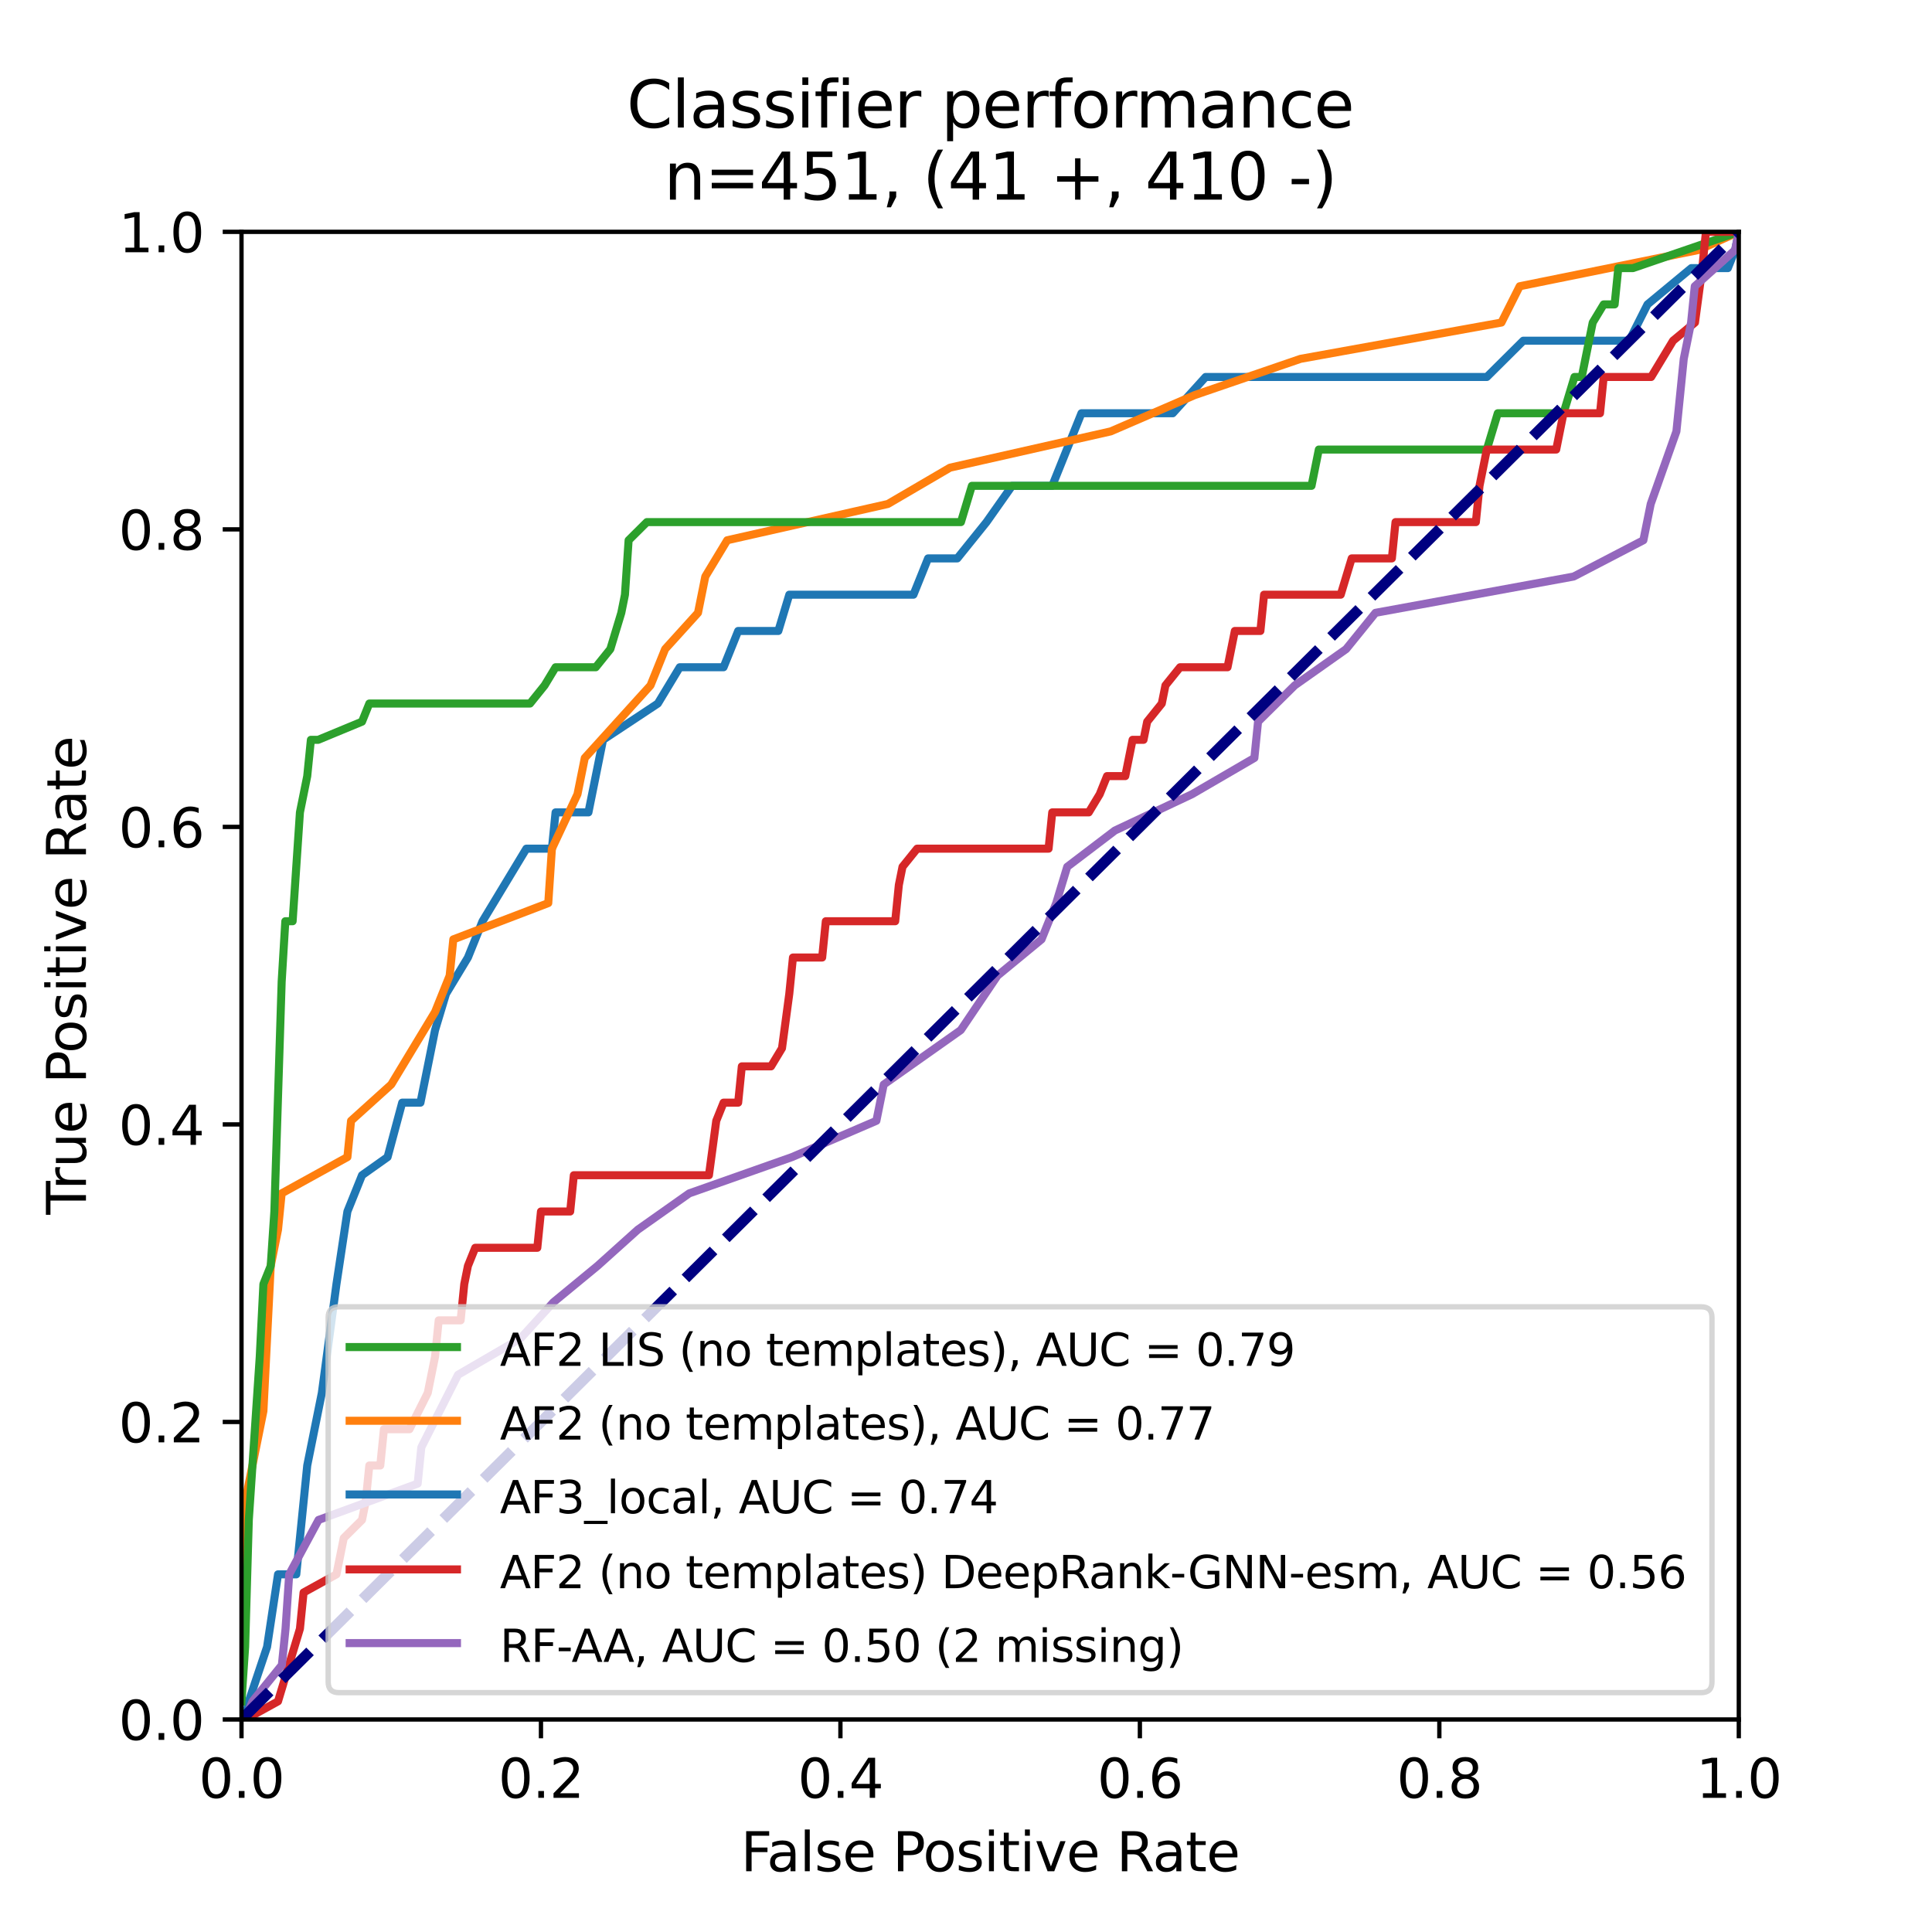 <?xml version="1.0" encoding="utf-8" standalone="no"?>
<!DOCTYPE svg PUBLIC "-//W3C//DTD SVG 1.1//EN"
  "http://www.w3.org/Graphics/SVG/1.1/DTD/svg11.dtd">
<svg xmlns:xlink="http://www.w3.org/1999/xlink" width="360pt" height="360pt" viewBox="0 0 360 360" xmlns="http://www.w3.org/2000/svg" version="1.1">
 <defs>
  <style type="text/css">*{stroke-linejoin: round; stroke-linecap: butt}</style>
 </defs>
 <g id="figure_1">
  <g id="patch_1">
   <path d="M 0 360 
L 360 360 
L 360 0 
L 0 0 
z
" style="fill: #ffffff"/>
  </g>
  <g id="axes_1">
   <g id="patch_2">
    <path d="M 45 320.4 
L 324 320.4 
L 324 43.2 
L 45 43.2 
z
" style="fill: #ffffff"/>
   </g>
   <g id="matplotlib.axis_1">
    <g id="xtick_1">
     <g id="line2d_1">
      <defs>
       <path id="mcad26549ca" d="M 0 0 
L 0 3.5 
" style="stroke: #000000; stroke-width: 0.8"/>
      </defs>
      <g>
       <use xlink:href="#mcad26549ca" x="45" y="320.4" style="stroke: #000000; stroke-width: 0.8"/>
      </g>
     </g>
     <g id="text_1">
      <!-- 0.0 -->
      <g transform="translate(37.048 334.998) scale(0.1 -0.1)">
       <defs>
        <path id="DejaVuSans-30" d="M 2034 4250 
Q 1547 4250 1301 3770 
Q 1056 3291 1056 2328 
Q 1056 1369 1301 889 
Q 1547 409 2034 409 
Q 2525 409 2770 889 
Q 3016 1369 3016 2328 
Q 3016 3291 2770 3770 
Q 2525 4250 2034 4250 
z
M 2034 4750 
Q 2819 4750 3233 4129 
Q 3647 3509 3647 2328 
Q 3647 1150 3233 529 
Q 2819 -91 2034 -91 
Q 1250 -91 836 529 
Q 422 1150 422 2328 
Q 422 3509 836 4129 
Q 1250 4750 2034 4750 
z
" transform="scale(0.016)"/>
        <path id="DejaVuSans-2e" d="M 684 794 
L 1344 794 
L 1344 0 
L 684 0 
L 684 794 
z
" transform="scale(0.016)"/>
       </defs>
       <use xlink:href="#DejaVuSans-30"/>
       <use xlink:href="#DejaVuSans-2e" transform="translate(63.623 0)"/>
       <use xlink:href="#DejaVuSans-30" transform="translate(95.41 0)"/>
      </g>
     </g>
    </g>
    <g id="xtick_2">
     <g id="line2d_2">
      <g>
       <use xlink:href="#mcad26549ca" x="100.8" y="320.4" style="stroke: #000000; stroke-width: 0.8"/>
      </g>
     </g>
     <g id="text_2">
      <!-- 0.2 -->
      <g transform="translate(92.848 334.998) scale(0.1 -0.1)">
       <defs>
        <path id="DejaVuSans-32" d="M 1228 531 
L 3431 531 
L 3431 0 
L 469 0 
L 469 531 
Q 828 903 1448 1529 
Q 2069 2156 2228 2338 
Q 2531 2678 2651 2914 
Q 2772 3150 2772 3378 
Q 2772 3750 2511 3984 
Q 2250 4219 1831 4219 
Q 1534 4219 1204 4116 
Q 875 4013 500 3803 
L 500 4441 
Q 881 4594 1212 4672 
Q 1544 4750 1819 4750 
Q 2544 4750 2975 4387 
Q 3406 4025 3406 3419 
Q 3406 3131 3298 2873 
Q 3191 2616 2906 2266 
Q 2828 2175 2409 1742 
Q 1991 1309 1228 531 
z
" transform="scale(0.016)"/>
       </defs>
       <use xlink:href="#DejaVuSans-30"/>
       <use xlink:href="#DejaVuSans-2e" transform="translate(63.623 0)"/>
       <use xlink:href="#DejaVuSans-32" transform="translate(95.41 0)"/>
      </g>
     </g>
    </g>
    <g id="xtick_3">
     <g id="line2d_3">
      <g>
       <use xlink:href="#mcad26549ca" x="156.6" y="320.4" style="stroke: #000000; stroke-width: 0.8"/>
      </g>
     </g>
     <g id="text_3">
      <!-- 0.4 -->
      <g transform="translate(148.648 334.998) scale(0.1 -0.1)">
       <defs>
        <path id="DejaVuSans-34" d="M 2419 4116 
L 825 1625 
L 2419 1625 
L 2419 4116 
z
M 2253 4666 
L 3047 4666 
L 3047 1625 
L 3713 1625 
L 3713 1100 
L 3047 1100 
L 3047 0 
L 2419 0 
L 2419 1100 
L 313 1100 
L 313 1709 
L 2253 4666 
z
" transform="scale(0.016)"/>
       </defs>
       <use xlink:href="#DejaVuSans-30"/>
       <use xlink:href="#DejaVuSans-2e" transform="translate(63.623 0)"/>
       <use xlink:href="#DejaVuSans-34" transform="translate(95.41 0)"/>
      </g>
     </g>
    </g>
    <g id="xtick_4">
     <g id="line2d_4">
      <g>
       <use xlink:href="#mcad26549ca" x="212.4" y="320.4" style="stroke: #000000; stroke-width: 0.8"/>
      </g>
     </g>
     <g id="text_4">
      <!-- 0.6 -->
      <g transform="translate(204.448 334.998) scale(0.1 -0.1)">
       <defs>
        <path id="DejaVuSans-36" d="M 2113 2584 
Q 1688 2584 1439 2293 
Q 1191 2003 1191 1497 
Q 1191 994 1439 701 
Q 1688 409 2113 409 
Q 2538 409 2786 701 
Q 3034 994 3034 1497 
Q 3034 2003 2786 2293 
Q 2538 2584 2113 2584 
z
M 3366 4563 
L 3366 3988 
Q 3128 4100 2886 4159 
Q 2644 4219 2406 4219 
Q 1781 4219 1451 3797 
Q 1122 3375 1075 2522 
Q 1259 2794 1537 2939 
Q 1816 3084 2150 3084 
Q 2853 3084 3261 2657 
Q 3669 2231 3669 1497 
Q 3669 778 3244 343 
Q 2819 -91 2113 -91 
Q 1303 -91 875 529 
Q 447 1150 447 2328 
Q 447 3434 972 4092 
Q 1497 4750 2381 4750 
Q 2619 4750 2861 4703 
Q 3103 4656 3366 4563 
z
" transform="scale(0.016)"/>
       </defs>
       <use xlink:href="#DejaVuSans-30"/>
       <use xlink:href="#DejaVuSans-2e" transform="translate(63.623 0)"/>
       <use xlink:href="#DejaVuSans-36" transform="translate(95.41 0)"/>
      </g>
     </g>
    </g>
    <g id="xtick_5">
     <g id="line2d_5">
      <g>
       <use xlink:href="#mcad26549ca" x="268.2" y="320.4" style="stroke: #000000; stroke-width: 0.8"/>
      </g>
     </g>
     <g id="text_5">
      <!-- 0.8 -->
      <g transform="translate(260.248 334.998) scale(0.1 -0.1)">
       <defs>
        <path id="DejaVuSans-38" d="M 2034 2216 
Q 1584 2216 1326 1975 
Q 1069 1734 1069 1313 
Q 1069 891 1326 650 
Q 1584 409 2034 409 
Q 2484 409 2743 651 
Q 3003 894 3003 1313 
Q 3003 1734 2745 1975 
Q 2488 2216 2034 2216 
z
M 1403 2484 
Q 997 2584 770 2862 
Q 544 3141 544 3541 
Q 544 4100 942 4425 
Q 1341 4750 2034 4750 
Q 2731 4750 3128 4425 
Q 3525 4100 3525 3541 
Q 3525 3141 3298 2862 
Q 3072 2584 2669 2484 
Q 3125 2378 3379 2068 
Q 3634 1759 3634 1313 
Q 3634 634 3220 271 
Q 2806 -91 2034 -91 
Q 1263 -91 848 271 
Q 434 634 434 1313 
Q 434 1759 690 2068 
Q 947 2378 1403 2484 
z
M 1172 3481 
Q 1172 3119 1398 2916 
Q 1625 2713 2034 2713 
Q 2441 2713 2670 2916 
Q 2900 3119 2900 3481 
Q 2900 3844 2670 4047 
Q 2441 4250 2034 4250 
Q 1625 4250 1398 4047 
Q 1172 3844 1172 3481 
z
" transform="scale(0.016)"/>
       </defs>
       <use xlink:href="#DejaVuSans-30"/>
       <use xlink:href="#DejaVuSans-2e" transform="translate(63.623 0)"/>
       <use xlink:href="#DejaVuSans-38" transform="translate(95.41 0)"/>
      </g>
     </g>
    </g>
    <g id="xtick_6">
     <g id="line2d_6">
      <g>
       <use xlink:href="#mcad26549ca" x="324" y="320.4" style="stroke: #000000; stroke-width: 0.8"/>
      </g>
     </g>
     <g id="text_6">
      <!-- 1.0 -->
      <g transform="translate(316.048 334.998) scale(0.1 -0.1)">
       <defs>
        <path id="DejaVuSans-31" d="M 794 531 
L 1825 531 
L 1825 4091 
L 703 3866 
L 703 4441 
L 1819 4666 
L 2450 4666 
L 2450 531 
L 3481 531 
L 3481 0 
L 794 0 
L 794 531 
z
" transform="scale(0.016)"/>
       </defs>
       <use xlink:href="#DejaVuSans-31"/>
       <use xlink:href="#DejaVuSans-2e" transform="translate(63.623 0)"/>
       <use xlink:href="#DejaVuSans-30" transform="translate(95.41 0)"/>
      </g>
     </g>
    </g>
    <g id="text_7">
     <!-- False Positive Rate -->
     <g transform="translate(138.034 348.677) scale(0.1 -0.1)">
      <defs>
       <path id="DejaVuSans-46" d="M 628 4666 
L 3309 4666 
L 3309 4134 
L 1259 4134 
L 1259 2759 
L 3109 2759 
L 3109 2228 
L 1259 2228 
L 1259 0 
L 628 0 
L 628 4666 
z
" transform="scale(0.016)"/>
       <path id="DejaVuSans-61" d="M 2194 1759 
Q 1497 1759 1228 1600 
Q 959 1441 959 1056 
Q 959 750 1161 570 
Q 1363 391 1709 391 
Q 2188 391 2477 730 
Q 2766 1069 2766 1631 
L 2766 1759 
L 2194 1759 
z
M 3341 1997 
L 3341 0 
L 2766 0 
L 2766 531 
Q 2569 213 2275 61 
Q 1981 -91 1556 -91 
Q 1019 -91 701 211 
Q 384 513 384 1019 
Q 384 1609 779 1909 
Q 1175 2209 1959 2209 
L 2766 2209 
L 2766 2266 
Q 2766 2663 2505 2880 
Q 2244 3097 1772 3097 
Q 1472 3097 1187 3025 
Q 903 2953 641 2809 
L 641 3341 
Q 956 3463 1253 3523 
Q 1550 3584 1831 3584 
Q 2591 3584 2966 3190 
Q 3341 2797 3341 1997 
z
" transform="scale(0.016)"/>
       <path id="DejaVuSans-6c" d="M 603 4863 
L 1178 4863 
L 1178 0 
L 603 0 
L 603 4863 
z
" transform="scale(0.016)"/>
       <path id="DejaVuSans-73" d="M 2834 3397 
L 2834 2853 
Q 2591 2978 2328 3040 
Q 2066 3103 1784 3103 
Q 1356 3103 1142 2972 
Q 928 2841 928 2578 
Q 928 2378 1081 2264 
Q 1234 2150 1697 2047 
L 1894 2003 
Q 2506 1872 2764 1633 
Q 3022 1394 3022 966 
Q 3022 478 2636 193 
Q 2250 -91 1575 -91 
Q 1294 -91 989 -36 
Q 684 19 347 128 
L 347 722 
Q 666 556 975 473 
Q 1284 391 1588 391 
Q 1994 391 2212 530 
Q 2431 669 2431 922 
Q 2431 1156 2273 1281 
Q 2116 1406 1581 1522 
L 1381 1569 
Q 847 1681 609 1914 
Q 372 2147 372 2553 
Q 372 3047 722 3315 
Q 1072 3584 1716 3584 
Q 2034 3584 2315 3537 
Q 2597 3491 2834 3397 
z
" transform="scale(0.016)"/>
       <path id="DejaVuSans-65" d="M 3597 1894 
L 3597 1613 
L 953 1613 
Q 991 1019 1311 708 
Q 1631 397 2203 397 
Q 2534 397 2845 478 
Q 3156 559 3463 722 
L 3463 178 
Q 3153 47 2828 -22 
Q 2503 -91 2169 -91 
Q 1331 -91 842 396 
Q 353 884 353 1716 
Q 353 2575 817 3079 
Q 1281 3584 2069 3584 
Q 2775 3584 3186 3129 
Q 3597 2675 3597 1894 
z
M 3022 2063 
Q 3016 2534 2758 2815 
Q 2500 3097 2075 3097 
Q 1594 3097 1305 2825 
Q 1016 2553 972 2059 
L 3022 2063 
z
" transform="scale(0.016)"/>
       <path id="DejaVuSans-20" transform="scale(0.016)"/>
       <path id="DejaVuSans-50" d="M 1259 4147 
L 1259 2394 
L 2053 2394 
Q 2494 2394 2734 2622 
Q 2975 2850 2975 3272 
Q 2975 3691 2734 3919 
Q 2494 4147 2053 4147 
L 1259 4147 
z
M 628 4666 
L 2053 4666 
Q 2838 4666 3239 4311 
Q 3641 3956 3641 3272 
Q 3641 2581 3239 2228 
Q 2838 1875 2053 1875 
L 1259 1875 
L 1259 0 
L 628 0 
L 628 4666 
z
" transform="scale(0.016)"/>
       <path id="DejaVuSans-6f" d="M 1959 3097 
Q 1497 3097 1228 2736 
Q 959 2375 959 1747 
Q 959 1119 1226 758 
Q 1494 397 1959 397 
Q 2419 397 2687 759 
Q 2956 1122 2956 1747 
Q 2956 2369 2687 2733 
Q 2419 3097 1959 3097 
z
M 1959 3584 
Q 2709 3584 3137 3096 
Q 3566 2609 3566 1747 
Q 3566 888 3137 398 
Q 2709 -91 1959 -91 
Q 1206 -91 779 398 
Q 353 888 353 1747 
Q 353 2609 779 3096 
Q 1206 3584 1959 3584 
z
" transform="scale(0.016)"/>
       <path id="DejaVuSans-69" d="M 603 3500 
L 1178 3500 
L 1178 0 
L 603 0 
L 603 3500 
z
M 603 4863 
L 1178 4863 
L 1178 4134 
L 603 4134 
L 603 4863 
z
" transform="scale(0.016)"/>
       <path id="DejaVuSans-74" d="M 1172 4494 
L 1172 3500 
L 2356 3500 
L 2356 3053 
L 1172 3053 
L 1172 1153 
Q 1172 725 1289 603 
Q 1406 481 1766 481 
L 2356 481 
L 2356 0 
L 1766 0 
Q 1100 0 847 248 
Q 594 497 594 1153 
L 594 3053 
L 172 3053 
L 172 3500 
L 594 3500 
L 594 4494 
L 1172 4494 
z
" transform="scale(0.016)"/>
       <path id="DejaVuSans-76" d="M 191 3500 
L 800 3500 
L 1894 563 
L 2988 3500 
L 3597 3500 
L 2284 0 
L 1503 0 
L 191 3500 
z
" transform="scale(0.016)"/>
       <path id="DejaVuSans-52" d="M 2841 2188 
Q 3044 2119 3236 1894 
Q 3428 1669 3622 1275 
L 4263 0 
L 3584 0 
L 2988 1197 
Q 2756 1666 2539 1819 
Q 2322 1972 1947 1972 
L 1259 1972 
L 1259 0 
L 628 0 
L 628 4666 
L 2053 4666 
Q 2853 4666 3247 4331 
Q 3641 3997 3641 3322 
Q 3641 2881 3436 2590 
Q 3231 2300 2841 2188 
z
M 1259 4147 
L 1259 2491 
L 2053 2491 
Q 2509 2491 2742 2702 
Q 2975 2913 2975 3322 
Q 2975 3731 2742 3939 
Q 2509 4147 2053 4147 
L 1259 4147 
z
" transform="scale(0.016)"/>
      </defs>
      <use xlink:href="#DejaVuSans-46"/>
      <use xlink:href="#DejaVuSans-61" transform="translate(48.395 0)"/>
      <use xlink:href="#DejaVuSans-6c" transform="translate(109.674 0)"/>
      <use xlink:href="#DejaVuSans-73" transform="translate(137.457 0)"/>
      <use xlink:href="#DejaVuSans-65" transform="translate(189.557 0)"/>
      <use xlink:href="#DejaVuSans-20" transform="translate(251.08 0)"/>
      <use xlink:href="#DejaVuSans-50" transform="translate(282.867 0)"/>
      <use xlink:href="#DejaVuSans-6f" transform="translate(339.545 0)"/>
      <use xlink:href="#DejaVuSans-73" transform="translate(400.727 0)"/>
      <use xlink:href="#DejaVuSans-69" transform="translate(452.826 0)"/>
      <use xlink:href="#DejaVuSans-74" transform="translate(480.609 0)"/>
      <use xlink:href="#DejaVuSans-69" transform="translate(519.818 0)"/>
      <use xlink:href="#DejaVuSans-76" transform="translate(547.602 0)"/>
      <use xlink:href="#DejaVuSans-65" transform="translate(606.781 0)"/>
      <use xlink:href="#DejaVuSans-20" transform="translate(668.305 0)"/>
      <use xlink:href="#DejaVuSans-52" transform="translate(700.092 0)"/>
      <use xlink:href="#DejaVuSans-61" transform="translate(767.324 0)"/>
      <use xlink:href="#DejaVuSans-74" transform="translate(828.604 0)"/>
      <use xlink:href="#DejaVuSans-65" transform="translate(867.812 0)"/>
     </g>
    </g>
   </g>
   <g id="matplotlib.axis_2">
    <g id="ytick_1">
     <g id="line2d_7">
      <defs>
       <path id="mb367ed1798" d="M 0 0 
L -3.5 0 
" style="stroke: #000000; stroke-width: 0.8"/>
      </defs>
      <g>
       <use xlink:href="#mb367ed1798" x="45" y="320.4" style="stroke: #000000; stroke-width: 0.8"/>
      </g>
     </g>
     <g id="text_8">
      <!-- 0.0 -->
      <g transform="translate(22.097 324.199) scale(0.1 -0.1)">
       <use xlink:href="#DejaVuSans-30"/>
       <use xlink:href="#DejaVuSans-2e" transform="translate(63.623 0)"/>
       <use xlink:href="#DejaVuSans-30" transform="translate(95.41 0)"/>
      </g>
     </g>
    </g>
    <g id="ytick_2">
     <g id="line2d_8">
      <g>
       <use xlink:href="#mb367ed1798" x="45" y="264.96" style="stroke: #000000; stroke-width: 0.8"/>
      </g>
     </g>
     <g id="text_9">
      <!-- 0.2 -->
      <g transform="translate(22.097 268.759) scale(0.1 -0.1)">
       <use xlink:href="#DejaVuSans-30"/>
       <use xlink:href="#DejaVuSans-2e" transform="translate(63.623 0)"/>
       <use xlink:href="#DejaVuSans-32" transform="translate(95.41 0)"/>
      </g>
     </g>
    </g>
    <g id="ytick_3">
     <g id="line2d_9">
      <g>
       <use xlink:href="#mb367ed1798" x="45" y="209.52" style="stroke: #000000; stroke-width: 0.8"/>
      </g>
     </g>
     <g id="text_10">
      <!-- 0.4 -->
      <g transform="translate(22.097 213.319) scale(0.1 -0.1)">
       <use xlink:href="#DejaVuSans-30"/>
       <use xlink:href="#DejaVuSans-2e" transform="translate(63.623 0)"/>
       <use xlink:href="#DejaVuSans-34" transform="translate(95.41 0)"/>
      </g>
     </g>
    </g>
    <g id="ytick_4">
     <g id="line2d_10">
      <g>
       <use xlink:href="#mb367ed1798" x="45" y="154.08" style="stroke: #000000; stroke-width: 0.8"/>
      </g>
     </g>
     <g id="text_11">
      <!-- 0.6 -->
      <g transform="translate(22.097 157.879) scale(0.1 -0.1)">
       <use xlink:href="#DejaVuSans-30"/>
       <use xlink:href="#DejaVuSans-2e" transform="translate(63.623 0)"/>
       <use xlink:href="#DejaVuSans-36" transform="translate(95.41 0)"/>
      </g>
     </g>
    </g>
    <g id="ytick_5">
     <g id="line2d_11">
      <g>
       <use xlink:href="#mb367ed1798" x="45" y="98.64" style="stroke: #000000; stroke-width: 0.8"/>
      </g>
     </g>
     <g id="text_12">
      <!-- 0.8 -->
      <g transform="translate(22.097 102.439) scale(0.1 -0.1)">
       <use xlink:href="#DejaVuSans-30"/>
       <use xlink:href="#DejaVuSans-2e" transform="translate(63.623 0)"/>
       <use xlink:href="#DejaVuSans-38" transform="translate(95.41 0)"/>
      </g>
     </g>
    </g>
    <g id="ytick_6">
     <g id="line2d_12">
      <g>
       <use xlink:href="#mb367ed1798" x="45" y="43.2" style="stroke: #000000; stroke-width: 0.8"/>
      </g>
     </g>
     <g id="text_13">
      <!-- 1.0 -->
      <g transform="translate(22.097 46.999) scale(0.1 -0.1)">
       <use xlink:href="#DejaVuSans-31"/>
       <use xlink:href="#DejaVuSans-2e" transform="translate(63.623 0)"/>
       <use xlink:href="#DejaVuSans-30" transform="translate(95.41 0)"/>
      </g>
     </g>
    </g>
    <g id="text_14">
     <!-- True Positive Rate -->
     <g transform="translate(16.017 226.33) rotate(-90) scale(0.1 -0.1)">
      <defs>
       <path id="DejaVuSans-54" d="M -19 4666 
L 3928 4666 
L 3928 4134 
L 2272 4134 
L 2272 0 
L 1638 0 
L 1638 4134 
L -19 4134 
L -19 4666 
z
" transform="scale(0.016)"/>
       <path id="DejaVuSans-72" d="M 2631 2963 
Q 2534 3019 2420 3045 
Q 2306 3072 2169 3072 
Q 1681 3072 1420 2755 
Q 1159 2438 1159 1844 
L 1159 0 
L 581 0 
L 581 3500 
L 1159 3500 
L 1159 2956 
Q 1341 3275 1631 3429 
Q 1922 3584 2338 3584 
Q 2397 3584 2469 3576 
Q 2541 3569 2628 3553 
L 2631 2963 
z
" transform="scale(0.016)"/>
       <path id="DejaVuSans-75" d="M 544 1381 
L 544 3500 
L 1119 3500 
L 1119 1403 
Q 1119 906 1312 657 
Q 1506 409 1894 409 
Q 2359 409 2629 706 
Q 2900 1003 2900 1516 
L 2900 3500 
L 3475 3500 
L 3475 0 
L 2900 0 
L 2900 538 
Q 2691 219 2414 64 
Q 2138 -91 1772 -91 
Q 1169 -91 856 284 
Q 544 659 544 1381 
z
M 1991 3584 
L 1991 3584 
z
" transform="scale(0.016)"/>
      </defs>
      <use xlink:href="#DejaVuSans-54"/>
      <use xlink:href="#DejaVuSans-72" transform="translate(46.334 0)"/>
      <use xlink:href="#DejaVuSans-75" transform="translate(87.447 0)"/>
      <use xlink:href="#DejaVuSans-65" transform="translate(150.826 0)"/>
      <use xlink:href="#DejaVuSans-20" transform="translate(212.35 0)"/>
      <use xlink:href="#DejaVuSans-50" transform="translate(244.137 0)"/>
      <use xlink:href="#DejaVuSans-6f" transform="translate(300.814 0)"/>
      <use xlink:href="#DejaVuSans-73" transform="translate(361.996 0)"/>
      <use xlink:href="#DejaVuSans-69" transform="translate(414.096 0)"/>
      <use xlink:href="#DejaVuSans-74" transform="translate(441.879 0)"/>
      <use xlink:href="#DejaVuSans-69" transform="translate(481.088 0)"/>
      <use xlink:href="#DejaVuSans-76" transform="translate(508.871 0)"/>
      <use xlink:href="#DejaVuSans-65" transform="translate(568.051 0)"/>
      <use xlink:href="#DejaVuSans-20" transform="translate(629.574 0)"/>
      <use xlink:href="#DejaVuSans-52" transform="translate(661.361 0)"/>
      <use xlink:href="#DejaVuSans-61" transform="translate(728.594 0)"/>
      <use xlink:href="#DejaVuSans-74" transform="translate(789.873 0)"/>
      <use xlink:href="#DejaVuSans-65" transform="translate(829.082 0)"/>
     </g>
    </g>
   </g>
   <g id="line2d_13">
    <path d="M 45 320.4 
L 45.68 320.4 
L 46.361 317.02 
L 49.763 306.878 
L 51.805 293.356 
L 53.166 293.356 
L 55.207 293.356 
L 57.249 273.073 
L 59.971 259.551 
L 62.693 239.268 
L 64.734 225.746 
L 67.456 218.985 
L 72.22 215.605 
L 74.941 205.463 
L 76.302 205.463 
L 78.344 205.463 
L 81.066 191.941 
L 83.107 185.18 
L 87.19 178.42 
L 89.912 171.659 
L 98.078 158.137 
L 102.841 158.137 
L 103.522 151.376 
L 106.924 151.376 
L 109.646 151.376 
L 112.368 137.854 
L 122.576 131.093 
L 126.659 124.332 
L 134.824 124.332 
L 137.546 117.571 
L 140.949 117.571 
L 145.032 117.571 
L 147.073 110.81 
L 154.559 110.81 
L 164.766 110.81 
L 170.21 110.81 
L 172.932 104.049 
L 178.376 104.049 
L 183.82 97.288 
L 188.583 90.527 
L 196.068 90.527 
L 201.512 77.005 
L 206.956 77.005 
L 213.08 77.005 
L 218.524 77.005 
L 224.649 70.244 
L 228.732 70.244 
L 238.259 70.244 
L 246.424 70.244 
L 252.549 70.244 
L 256.632 70.244 
L 263.437 70.244 
L 267.52 70.244 
L 270.922 70.244 
L 277.046 70.244 
L 283.851 63.483 
L 292.017 63.483 
L 294.059 63.483 
L 296.78 63.483 
L 300.863 63.483 
L 303.585 63.483 
L 306.988 56.722 
L 315.154 49.961 
L 317.876 49.961 
L 319.237 49.961 
L 321.959 49.961 
L 323.32 46.58 
L 324 43.2 
" clip-path="url(#pafcdb90161)" style="fill: none; stroke: #1f77b4; stroke-width: 1.5; stroke-linecap: square"/>
   </g>
   <g id="line2d_14">
    <path d="M 45 309.132 
L 45.68 279.834 
L 49.083 262.932 
L 49.763 249.41 
L 50.444 235.888 
L 51.805 229.127 
L 52.485 222.366 
L 64.734 215.605 
L 65.415 208.844 
L 72.9 202.083 
L 76.983 195.322 
L 81.066 188.561 
L 83.788 181.8 
L 84.468 175.039 
L 102.161 168.278 
L 102.841 158.137 
L 107.605 147.995 
L 108.966 141.234 
L 115.09 134.473 
L 121.215 127.712 
L 123.937 120.951 
L 130.061 114.19 
L 131.422 107.429 
L 135.505 100.668 
L 165.446 93.907 
L 177.015 87.146 
L 206.956 80.385 
L 222.607 73.624 
L 242.341 66.863 
L 279.768 60.102 
L 283.171 53.341 
L 316.515 46.58 
L 324 43.2 
" clip-path="url(#pafcdb90161)" style="fill: none; stroke: #ff7f0e; stroke-width: 1.5; stroke-linecap: square"/>
   </g>
   <g id="line2d_15">
    <path d="M 45 317.02 
L 45.68 306.878 
L 46.361 283.215 
L 48.402 252.79 
L 49.083 239.268 
L 50.444 235.888 
L 51.124 225.746 
L 52.485 182.927 
L 53.166 171.659 
L 54.527 171.659 
L 55.888 151.376 
L 57.249 144.615 
L 57.929 137.854 
L 59.29 137.854 
L 67.456 134.473 
L 68.817 131.093 
L 98.759 131.093 
L 101.48 127.712 
L 103.522 124.332 
L 111.007 124.332 
L 113.729 120.951 
L 115.771 114.19 
L 116.451 110.81 
L 117.132 100.668 
L 120.534 97.288 
L 179.056 97.288 
L 181.098 90.527 
L 244.383 90.527 
L 245.744 83.766 
L 277.046 83.766 
L 279.088 77.005 
L 291.337 77.005 
L 293.378 70.244 
L 294.739 70.244 
L 296.78 60.102 
L 298.822 56.722 
L 300.863 56.722 
L 301.544 49.961 
L 304.266 49.961 
L 324 43.2 
L 324 43.2 
" clip-path="url(#pafcdb90161)" style="fill: none; stroke: #2ca02c; stroke-width: 1.5; stroke-linecap: square"/>
   </g>
   <g id="line2d_16">
    <path d="M 45 320.4 
L 45.68 320.4 
L 51.805 317.02 
L 55.888 303.498 
L 56.568 296.737 
L 62.693 293.356 
L 64.054 286.595 
L 67.456 283.215 
L 68.137 279.834 
L 68.817 273.073 
L 70.859 273.073 
L 71.539 266.312 
L 76.302 266.312 
L 79.705 259.551 
L 81.066 252.79 
L 81.746 246.029 
L 85.829 246.029 
L 86.51 239.268 
L 87.19 235.888 
L 88.551 232.507 
L 100.12 232.507 
L 100.8 225.746 
L 106.244 225.746 
L 106.924 218.985 
L 132.102 218.985 
L 133.463 208.844 
L 134.824 205.463 
L 137.546 205.463 
L 138.227 198.702 
L 143.671 198.702 
L 145.712 195.322 
L 147.073 185.18 
L 147.754 178.42 
L 153.198 178.42 
L 153.878 171.659 
L 166.807 171.659 
L 167.488 164.898 
L 168.168 161.517 
L 170.89 158.137 
L 195.388 158.137 
L 196.068 151.376 
L 202.873 151.376 
L 204.915 147.995 
L 206.276 144.615 
L 209.678 144.615 
L 211.039 137.854 
L 213.08 137.854 
L 213.761 134.473 
L 216.483 131.093 
L 217.163 127.712 
L 219.885 124.332 
L 228.732 124.332 
L 230.093 117.571 
L 234.856 117.571 
L 235.537 110.81 
L 249.827 110.81 
L 251.868 104.049 
L 259.354 104.049 
L 260.034 97.288 
L 275.005 97.288 
L 275.685 90.527 
L 277.046 83.766 
L 289.976 83.766 
L 291.337 77.005 
L 298.141 77.005 
L 298.822 70.244 
L 307.668 70.244 
L 311.751 63.483 
L 315.834 60.102 
L 317.195 49.961 
L 317.876 43.2 
L 324 43.2 
L 324 43.2 
" clip-path="url(#pafcdb90161)" style="fill: none; stroke: #d62728; stroke-width: 1.5; stroke-linecap: square"/>
   </g>
   <g id="line2d_17">
    <path d="M 45 320.4 
L 45.684 320.4 
L 47.051 317.02 
L 52.522 310.259 
L 53.206 303.498 
L 53.89 293.356 
L 59.36 283.215 
L 77.824 276.454 
L 78.507 269.693 
L 81.926 262.932 
L 85.346 256.171 
L 96.971 249.41 
L 103.125 242.649 
L 111.331 235.888 
L 118.853 229.127 
L 128.426 222.366 
L 147.574 215.605 
L 163.301 208.844 
L 164.669 202.083 
L 179.029 191.941 
L 185.868 181.8 
L 194.074 175.039 
L 196.809 168.278 
L 198.86 161.517 
L 207.75 154.756 
L 222.11 147.995 
L 233.735 141.234 
L 234.419 134.473 
L 241.257 127.712 
L 250.831 120.951 
L 256.301 114.19 
L 293.228 107.429 
L 306.221 100.668 
L 307.588 93.907 
L 312.375 80.385 
L 313.743 66.863 
L 315.11 60.102 
L 315.794 53.341 
L 323.316 46.58 
L 324 43.2 
" clip-path="url(#pafcdb90161)" style="fill: none; stroke: #9467bd; stroke-width: 1.5; stroke-linecap: square"/>
   </g>
   <g id="line2d_18">
    <path d="M 45 320.4 
L 324 43.2 
" clip-path="url(#pafcdb90161)" style="fill: none; stroke-dasharray: 7.4,3.2; stroke-dashoffset: 0; stroke: #000080; stroke-width: 2"/>
   </g>
   <g id="patch_3">
    <path d="M 45 320.4 
L 45 43.2 
" style="fill: none; stroke: #000000; stroke-width: 0.8; stroke-linejoin: miter; stroke-linecap: square"/>
   </g>
   <g id="patch_4">
    <path d="M 324 320.4 
L 324 43.2 
" style="fill: none; stroke: #000000; stroke-width: 0.8; stroke-linejoin: miter; stroke-linecap: square"/>
   </g>
   <g id="patch_5">
    <path d="M 45 320.4 
L 324 320.4 
" style="fill: none; stroke: #000000; stroke-width: 0.8; stroke-linejoin: miter; stroke-linecap: square"/>
   </g>
   <g id="patch_6">
    <path d="M 45 43.2 
L 324 43.2 
" style="fill: none; stroke: #000000; stroke-width: 0.8; stroke-linejoin: miter; stroke-linecap: square"/>
   </g>
   <g id="text_15">
    <!-- Classifier performance -->
    <g transform="translate(116.777 23.763) scale(0.12 -0.12)">
     <defs>
      <path id="DejaVuSans-43" d="M 4122 4306 
L 4122 3641 
Q 3803 3938 3442 4084 
Q 3081 4231 2675 4231 
Q 1875 4231 1450 3742 
Q 1025 3253 1025 2328 
Q 1025 1406 1450 917 
Q 1875 428 2675 428 
Q 3081 428 3442 575 
Q 3803 722 4122 1019 
L 4122 359 
Q 3791 134 3420 21 
Q 3050 -91 2638 -91 
Q 1578 -91 968 557 
Q 359 1206 359 2328 
Q 359 3453 968 4101 
Q 1578 4750 2638 4750 
Q 3056 4750 3426 4639 
Q 3797 4528 4122 4306 
z
" transform="scale(0.016)"/>
      <path id="DejaVuSans-66" d="M 2375 4863 
L 2375 4384 
L 1825 4384 
Q 1516 4384 1395 4259 
Q 1275 4134 1275 3809 
L 1275 3500 
L 2222 3500 
L 2222 3053 
L 1275 3053 
L 1275 0 
L 697 0 
L 697 3053 
L 147 3053 
L 147 3500 
L 697 3500 
L 697 3744 
Q 697 4328 969 4595 
Q 1241 4863 1831 4863 
L 2375 4863 
z
" transform="scale(0.016)"/>
      <path id="DejaVuSans-70" d="M 1159 525 
L 1159 -1331 
L 581 -1331 
L 581 3500 
L 1159 3500 
L 1159 2969 
Q 1341 3281 1617 3432 
Q 1894 3584 2278 3584 
Q 2916 3584 3314 3078 
Q 3713 2572 3713 1747 
Q 3713 922 3314 415 
Q 2916 -91 2278 -91 
Q 1894 -91 1617 61 
Q 1341 213 1159 525 
z
M 3116 1747 
Q 3116 2381 2855 2742 
Q 2594 3103 2138 3103 
Q 1681 3103 1420 2742 
Q 1159 2381 1159 1747 
Q 1159 1113 1420 752 
Q 1681 391 2138 391 
Q 2594 391 2855 752 
Q 3116 1113 3116 1747 
z
" transform="scale(0.016)"/>
      <path id="DejaVuSans-6d" d="M 3328 2828 
Q 3544 3216 3844 3400 
Q 4144 3584 4550 3584 
Q 5097 3584 5394 3201 
Q 5691 2819 5691 2113 
L 5691 0 
L 5113 0 
L 5113 2094 
Q 5113 2597 4934 2840 
Q 4756 3084 4391 3084 
Q 3944 3084 3684 2787 
Q 3425 2491 3425 1978 
L 3425 0 
L 2847 0 
L 2847 2094 
Q 2847 2600 2669 2842 
Q 2491 3084 2119 3084 
Q 1678 3084 1418 2786 
Q 1159 2488 1159 1978 
L 1159 0 
L 581 0 
L 581 3500 
L 1159 3500 
L 1159 2956 
Q 1356 3278 1631 3431 
Q 1906 3584 2284 3584 
Q 2666 3584 2933 3390 
Q 3200 3197 3328 2828 
z
" transform="scale(0.016)"/>
      <path id="DejaVuSans-6e" d="M 3513 2113 
L 3513 0 
L 2938 0 
L 2938 2094 
Q 2938 2591 2744 2837 
Q 2550 3084 2163 3084 
Q 1697 3084 1428 2787 
Q 1159 2491 1159 1978 
L 1159 0 
L 581 0 
L 581 3500 
L 1159 3500 
L 1159 2956 
Q 1366 3272 1645 3428 
Q 1925 3584 2291 3584 
Q 2894 3584 3203 3211 
Q 3513 2838 3513 2113 
z
" transform="scale(0.016)"/>
      <path id="DejaVuSans-63" d="M 3122 3366 
L 3122 2828 
Q 2878 2963 2633 3030 
Q 2388 3097 2138 3097 
Q 1578 3097 1268 2742 
Q 959 2388 959 1747 
Q 959 1106 1268 751 
Q 1578 397 2138 397 
Q 2388 397 2633 464 
Q 2878 531 3122 666 
L 3122 134 
Q 2881 22 2623 -34 
Q 2366 -91 2075 -91 
Q 1284 -91 818 406 
Q 353 903 353 1747 
Q 353 2603 823 3093 
Q 1294 3584 2113 3584 
Q 2378 3584 2631 3529 
Q 2884 3475 3122 3366 
z
" transform="scale(0.016)"/>
     </defs>
     <use xlink:href="#DejaVuSans-43"/>
     <use xlink:href="#DejaVuSans-6c" transform="translate(69.824 0)"/>
     <use xlink:href="#DejaVuSans-61" transform="translate(97.607 0)"/>
     <use xlink:href="#DejaVuSans-73" transform="translate(158.887 0)"/>
     <use xlink:href="#DejaVuSans-73" transform="translate(210.986 0)"/>
     <use xlink:href="#DejaVuSans-69" transform="translate(263.086 0)"/>
     <use xlink:href="#DejaVuSans-66" transform="translate(290.869 0)"/>
     <use xlink:href="#DejaVuSans-69" transform="translate(326.074 0)"/>
     <use xlink:href="#DejaVuSans-65" transform="translate(353.857 0)"/>
     <use xlink:href="#DejaVuSans-72" transform="translate(415.381 0)"/>
     <use xlink:href="#DejaVuSans-20" transform="translate(456.494 0)"/>
     <use xlink:href="#DejaVuSans-70" transform="translate(488.281 0)"/>
     <use xlink:href="#DejaVuSans-65" transform="translate(551.758 0)"/>
     <use xlink:href="#DejaVuSans-72" transform="translate(613.281 0)"/>
     <use xlink:href="#DejaVuSans-66" transform="translate(654.395 0)"/>
     <use xlink:href="#DejaVuSans-6f" transform="translate(689.6 0)"/>
     <use xlink:href="#DejaVuSans-72" transform="translate(750.781 0)"/>
     <use xlink:href="#DejaVuSans-6d" transform="translate(790.145 0)"/>
     <use xlink:href="#DejaVuSans-61" transform="translate(887.557 0)"/>
     <use xlink:href="#DejaVuSans-6e" transform="translate(948.836 0)"/>
     <use xlink:href="#DejaVuSans-63" transform="translate(1012.215 0)"/>
     <use xlink:href="#DejaVuSans-65" transform="translate(1067.195 0)"/>
    </g>
    <!--  n=451, (41 +, 410 -) -->
    <g transform="translate(119.907 37.2) scale(0.12 -0.12)">
     <defs>
      <path id="DejaVuSans-3d" d="M 678 2906 
L 4684 2906 
L 4684 2381 
L 678 2381 
L 678 2906 
z
M 678 1631 
L 4684 1631 
L 4684 1100 
L 678 1100 
L 678 1631 
z
" transform="scale(0.016)"/>
      <path id="DejaVuSans-35" d="M 691 4666 
L 3169 4666 
L 3169 4134 
L 1269 4134 
L 1269 2991 
Q 1406 3038 1543 3061 
Q 1681 3084 1819 3084 
Q 2600 3084 3056 2656 
Q 3513 2228 3513 1497 
Q 3513 744 3044 326 
Q 2575 -91 1722 -91 
Q 1428 -91 1123 -41 
Q 819 9 494 109 
L 494 744 
Q 775 591 1075 516 
Q 1375 441 1709 441 
Q 2250 441 2565 725 
Q 2881 1009 2881 1497 
Q 2881 1984 2565 2268 
Q 2250 2553 1709 2553 
Q 1456 2553 1204 2497 
Q 953 2441 691 2322 
L 691 4666 
z
" transform="scale(0.016)"/>
      <path id="DejaVuSans-2c" d="M 750 794 
L 1409 794 
L 1409 256 
L 897 -744 
L 494 -744 
L 750 256 
L 750 794 
z
" transform="scale(0.016)"/>
      <path id="DejaVuSans-28" d="M 1984 4856 
Q 1566 4138 1362 3434 
Q 1159 2731 1159 2009 
Q 1159 1288 1364 580 
Q 1569 -128 1984 -844 
L 1484 -844 
Q 1016 -109 783 600 
Q 550 1309 550 2009 
Q 550 2706 781 3412 
Q 1013 4119 1484 4856 
L 1984 4856 
z
" transform="scale(0.016)"/>
      <path id="DejaVuSans-2b" d="M 2944 4013 
L 2944 2272 
L 4684 2272 
L 4684 1741 
L 2944 1741 
L 2944 0 
L 2419 0 
L 2419 1741 
L 678 1741 
L 678 2272 
L 2419 2272 
L 2419 4013 
L 2944 4013 
z
" transform="scale(0.016)"/>
      <path id="DejaVuSans-2d" d="M 313 2009 
L 1997 2009 
L 1997 1497 
L 313 1497 
L 313 2009 
z
" transform="scale(0.016)"/>
      <path id="DejaVuSans-29" d="M 513 4856 
L 1013 4856 
Q 1481 4119 1714 3412 
Q 1947 2706 1947 2009 
Q 1947 1309 1714 600 
Q 1481 -109 1013 -844 
L 513 -844 
Q 928 -128 1133 580 
Q 1338 1288 1338 2009 
Q 1338 2731 1133 3434 
Q 928 4138 513 4856 
z
" transform="scale(0.016)"/>
     </defs>
     <use xlink:href="#DejaVuSans-20"/>
     <use xlink:href="#DejaVuSans-6e" transform="translate(31.787 0)"/>
     <use xlink:href="#DejaVuSans-3d" transform="translate(95.166 0)"/>
     <use xlink:href="#DejaVuSans-34" transform="translate(178.955 0)"/>
     <use xlink:href="#DejaVuSans-35" transform="translate(242.578 0)"/>
     <use xlink:href="#DejaVuSans-31" transform="translate(306.201 0)"/>
     <use xlink:href="#DejaVuSans-2c" transform="translate(369.824 0)"/>
     <use xlink:href="#DejaVuSans-20" transform="translate(401.611 0)"/>
     <use xlink:href="#DejaVuSans-28" transform="translate(433.398 0)"/>
     <use xlink:href="#DejaVuSans-34" transform="translate(472.412 0)"/>
     <use xlink:href="#DejaVuSans-31" transform="translate(536.035 0)"/>
     <use xlink:href="#DejaVuSans-20" transform="translate(599.658 0)"/>
     <use xlink:href="#DejaVuSans-2b" transform="translate(631.445 0)"/>
     <use xlink:href="#DejaVuSans-2c" transform="translate(715.234 0)"/>
     <use xlink:href="#DejaVuSans-20" transform="translate(747.021 0)"/>
     <use xlink:href="#DejaVuSans-34" transform="translate(778.809 0)"/>
     <use xlink:href="#DejaVuSans-31" transform="translate(842.432 0)"/>
     <use xlink:href="#DejaVuSans-30" transform="translate(906.055 0)"/>
     <use xlink:href="#DejaVuSans-20" transform="translate(969.678 0)"/>
     <use xlink:href="#DejaVuSans-2d" transform="translate(1001.465 0)"/>
     <use xlink:href="#DejaVuSans-29" transform="translate(1037.549 0)"/>
    </g>
   </g>
   <g id="legend_1">
    <g id="patch_7">
     <path d="M 63.15 315.4 
L 317 315.4 
Q 319 315.4 319 313.4 
L 319 245.506 
Q 319 243.506 317 243.506 
L 63.15 243.506 
Q 61.15 243.506 61.15 245.506 
L 61.15 313.4 
Q 61.15 315.4 63.15 315.4 
z
" style="fill: #ffffff; opacity: 0.8; stroke: #cccccc; stroke-linejoin: miter"/>
    </g>
    <g id="line2d_19">
     <path d="M 65.15 251.006 
L 75.15 251.006 
L 85.15 251.006 
" style="fill: none; stroke: #2ca02c; stroke-width: 1.5; stroke-linecap: square"/>
    </g>
    <g id="text_16">
     <!-- AF2 LIS (no templates), AUC = 0.79 -->
     <g transform="translate(93.15 254.506) scale(0.083 -0.083)">
      <defs>
       <path id="DejaVuSans-41" d="M 2188 4044 
L 1331 1722 
L 3047 1722 
L 2188 4044 
z
M 1831 4666 
L 2547 4666 
L 4325 0 
L 3669 0 
L 3244 1197 
L 1141 1197 
L 716 0 
L 50 0 
L 1831 4666 
z
" transform="scale(0.016)"/>
       <path id="DejaVuSans-4c" d="M 628 4666 
L 1259 4666 
L 1259 531 
L 3531 531 
L 3531 0 
L 628 0 
L 628 4666 
z
" transform="scale(0.016)"/>
       <path id="DejaVuSans-49" d="M 628 4666 
L 1259 4666 
L 1259 0 
L 628 0 
L 628 4666 
z
" transform="scale(0.016)"/>
       <path id="DejaVuSans-53" d="M 3425 4513 
L 3425 3897 
Q 3066 4069 2747 4153 
Q 2428 4238 2131 4238 
Q 1616 4238 1336 4038 
Q 1056 3838 1056 3469 
Q 1056 3159 1242 3001 
Q 1428 2844 1947 2747 
L 2328 2669 
Q 3034 2534 3370 2195 
Q 3706 1856 3706 1288 
Q 3706 609 3251 259 
Q 2797 -91 1919 -91 
Q 1588 -91 1214 -16 
Q 841 59 441 206 
L 441 856 
Q 825 641 1194 531 
Q 1563 422 1919 422 
Q 2459 422 2753 634 
Q 3047 847 3047 1241 
Q 3047 1584 2836 1778 
Q 2625 1972 2144 2069 
L 1759 2144 
Q 1053 2284 737 2584 
Q 422 2884 422 3419 
Q 422 4038 858 4394 
Q 1294 4750 2059 4750 
Q 2388 4750 2728 4690 
Q 3069 4631 3425 4513 
z
" transform="scale(0.016)"/>
       <path id="DejaVuSans-55" d="M 556 4666 
L 1191 4666 
L 1191 1831 
Q 1191 1081 1462 751 
Q 1734 422 2344 422 
Q 2950 422 3222 751 
Q 3494 1081 3494 1831 
L 3494 4666 
L 4128 4666 
L 4128 1753 
Q 4128 841 3676 375 
Q 3225 -91 2344 -91 
Q 1459 -91 1007 375 
Q 556 841 556 1753 
L 556 4666 
z
" transform="scale(0.016)"/>
       <path id="DejaVuSans-37" d="M 525 4666 
L 3525 4666 
L 3525 4397 
L 1831 0 
L 1172 0 
L 2766 4134 
L 525 4134 
L 525 4666 
z
" transform="scale(0.016)"/>
       <path id="DejaVuSans-39" d="M 703 97 
L 703 672 
Q 941 559 1184 500 
Q 1428 441 1663 441 
Q 2288 441 2617 861 
Q 2947 1281 2994 2138 
Q 2813 1869 2534 1725 
Q 2256 1581 1919 1581 
Q 1219 1581 811 2004 
Q 403 2428 403 3163 
Q 403 3881 828 4315 
Q 1253 4750 1959 4750 
Q 2769 4750 3195 4129 
Q 3622 3509 3622 2328 
Q 3622 1225 3098 567 
Q 2575 -91 1691 -91 
Q 1453 -91 1209 -44 
Q 966 3 703 97 
z
M 1959 2075 
Q 2384 2075 2632 2365 
Q 2881 2656 2881 3163 
Q 2881 3666 2632 3958 
Q 2384 4250 1959 4250 
Q 1534 4250 1286 3958 
Q 1038 3666 1038 3163 
Q 1038 2656 1286 2365 
Q 1534 2075 1959 2075 
z
" transform="scale(0.016)"/>
      </defs>
      <use xlink:href="#DejaVuSans-41"/>
      <use xlink:href="#DejaVuSans-46" transform="translate(68.408 0)"/>
      <use xlink:href="#DejaVuSans-32" transform="translate(125.928 0)"/>
      <use xlink:href="#DejaVuSans-20" transform="translate(189.551 0)"/>
      <use xlink:href="#DejaVuSans-4c" transform="translate(221.338 0)"/>
      <use xlink:href="#DejaVuSans-49" transform="translate(277.051 0)"/>
      <use xlink:href="#DejaVuSans-53" transform="translate(306.543 0)"/>
      <use xlink:href="#DejaVuSans-20" transform="translate(370.02 0)"/>
      <use xlink:href="#DejaVuSans-28" transform="translate(401.807 0)"/>
      <use xlink:href="#DejaVuSans-6e" transform="translate(440.82 0)"/>
      <use xlink:href="#DejaVuSans-6f" transform="translate(504.199 0)"/>
      <use xlink:href="#DejaVuSans-20" transform="translate(565.381 0)"/>
      <use xlink:href="#DejaVuSans-74" transform="translate(597.168 0)"/>
      <use xlink:href="#DejaVuSans-65" transform="translate(636.377 0)"/>
      <use xlink:href="#DejaVuSans-6d" transform="translate(697.9 0)"/>
      <use xlink:href="#DejaVuSans-70" transform="translate(795.312 0)"/>
      <use xlink:href="#DejaVuSans-6c" transform="translate(858.789 0)"/>
      <use xlink:href="#DejaVuSans-61" transform="translate(886.572 0)"/>
      <use xlink:href="#DejaVuSans-74" transform="translate(947.852 0)"/>
      <use xlink:href="#DejaVuSans-65" transform="translate(987.061 0)"/>
      <use xlink:href="#DejaVuSans-73" transform="translate(1048.584 0)"/>
      <use xlink:href="#DejaVuSans-29" transform="translate(1100.684 0)"/>
      <use xlink:href="#DejaVuSans-2c" transform="translate(1139.697 0)"/>
      <use xlink:href="#DejaVuSans-20" transform="translate(1171.484 0)"/>
      <use xlink:href="#DejaVuSans-41" transform="translate(1203.271 0)"/>
      <use xlink:href="#DejaVuSans-55" transform="translate(1271.68 0)"/>
      <use xlink:href="#DejaVuSans-43" transform="translate(1344.873 0)"/>
      <use xlink:href="#DejaVuSans-20" transform="translate(1414.697 0)"/>
      <use xlink:href="#DejaVuSans-3d" transform="translate(1446.484 0)"/>
      <use xlink:href="#DejaVuSans-20" transform="translate(1530.273 0)"/>
      <use xlink:href="#DejaVuSans-30" transform="translate(1562.061 0)"/>
      <use xlink:href="#DejaVuSans-2e" transform="translate(1625.684 0)"/>
      <use xlink:href="#DejaVuSans-37" transform="translate(1657.471 0)"/>
      <use xlink:href="#DejaVuSans-39" transform="translate(1721.094 0)"/>
     </g>
    </g>
    <g id="line2d_20">
     <path d="M 65.15 264.739 
L 75.15 264.739 
L 85.15 264.739 
" style="fill: none; stroke: #ff7f0e; stroke-width: 1.5; stroke-linecap: square"/>
    </g>
    <g id="text_17">
     <!-- AF2 (no templates), AUC = 0.77 -->
     <g transform="translate(93.15 268.239) scale(0.083 -0.083)">
      <use xlink:href="#DejaVuSans-41"/>
      <use xlink:href="#DejaVuSans-46" transform="translate(68.408 0)"/>
      <use xlink:href="#DejaVuSans-32" transform="translate(125.928 0)"/>
      <use xlink:href="#DejaVuSans-20" transform="translate(189.551 0)"/>
      <use xlink:href="#DejaVuSans-28" transform="translate(221.338 0)"/>
      <use xlink:href="#DejaVuSans-6e" transform="translate(260.352 0)"/>
      <use xlink:href="#DejaVuSans-6f" transform="translate(323.73 0)"/>
      <use xlink:href="#DejaVuSans-20" transform="translate(384.912 0)"/>
      <use xlink:href="#DejaVuSans-74" transform="translate(416.699 0)"/>
      <use xlink:href="#DejaVuSans-65" transform="translate(455.908 0)"/>
      <use xlink:href="#DejaVuSans-6d" transform="translate(517.432 0)"/>
      <use xlink:href="#DejaVuSans-70" transform="translate(614.844 0)"/>
      <use xlink:href="#DejaVuSans-6c" transform="translate(678.32 0)"/>
      <use xlink:href="#DejaVuSans-61" transform="translate(706.104 0)"/>
      <use xlink:href="#DejaVuSans-74" transform="translate(767.383 0)"/>
      <use xlink:href="#DejaVuSans-65" transform="translate(806.592 0)"/>
      <use xlink:href="#DejaVuSans-73" transform="translate(868.115 0)"/>
      <use xlink:href="#DejaVuSans-29" transform="translate(920.215 0)"/>
      <use xlink:href="#DejaVuSans-2c" transform="translate(959.229 0)"/>
      <use xlink:href="#DejaVuSans-20" transform="translate(991.016 0)"/>
      <use xlink:href="#DejaVuSans-41" transform="translate(1022.803 0)"/>
      <use xlink:href="#DejaVuSans-55" transform="translate(1091.211 0)"/>
      <use xlink:href="#DejaVuSans-43" transform="translate(1164.404 0)"/>
      <use xlink:href="#DejaVuSans-20" transform="translate(1234.229 0)"/>
      <use xlink:href="#DejaVuSans-3d" transform="translate(1266.016 0)"/>
      <use xlink:href="#DejaVuSans-20" transform="translate(1349.805 0)"/>
      <use xlink:href="#DejaVuSans-30" transform="translate(1381.592 0)"/>
      <use xlink:href="#DejaVuSans-2e" transform="translate(1445.215 0)"/>
      <use xlink:href="#DejaVuSans-37" transform="translate(1477.002 0)"/>
      <use xlink:href="#DejaVuSans-37" transform="translate(1540.625 0)"/>
     </g>
    </g>
    <g id="line2d_21">
     <path d="M 65.15 278.471 
L 75.15 278.471 
L 85.15 278.471 
" style="fill: none; stroke: #1f77b4; stroke-width: 1.5; stroke-linecap: square"/>
    </g>
    <g id="text_18">
     <!-- AF3_local, AUC = 0.74 -->
     <g transform="translate(93.15 281.971) scale(0.083 -0.083)">
      <defs>
       <path id="DejaVuSans-33" d="M 2597 2516 
Q 3050 2419 3304 2112 
Q 3559 1806 3559 1356 
Q 3559 666 3084 287 
Q 2609 -91 1734 -91 
Q 1441 -91 1130 -33 
Q 819 25 488 141 
L 488 750 
Q 750 597 1062 519 
Q 1375 441 1716 441 
Q 2309 441 2620 675 
Q 2931 909 2931 1356 
Q 2931 1769 2642 2001 
Q 2353 2234 1838 2234 
L 1294 2234 
L 1294 2753 
L 1863 2753 
Q 2328 2753 2575 2939 
Q 2822 3125 2822 3475 
Q 2822 3834 2567 4026 
Q 2313 4219 1838 4219 
Q 1578 4219 1281 4162 
Q 984 4106 628 3988 
L 628 4550 
Q 988 4650 1302 4700 
Q 1616 4750 1894 4750 
Q 2613 4750 3031 4423 
Q 3450 4097 3450 3541 
Q 3450 3153 3228 2886 
Q 3006 2619 2597 2516 
z
" transform="scale(0.016)"/>
       <path id="DejaVuSans-5f" d="M 3263 -1063 
L 3263 -1509 
L -63 -1509 
L -63 -1063 
L 3263 -1063 
z
" transform="scale(0.016)"/>
      </defs>
      <use xlink:href="#DejaVuSans-41"/>
      <use xlink:href="#DejaVuSans-46" transform="translate(68.408 0)"/>
      <use xlink:href="#DejaVuSans-33" transform="translate(125.928 0)"/>
      <use xlink:href="#DejaVuSans-5f" transform="translate(189.551 0)"/>
      <use xlink:href="#DejaVuSans-6c" transform="translate(239.551 0)"/>
      <use xlink:href="#DejaVuSans-6f" transform="translate(267.334 0)"/>
      <use xlink:href="#DejaVuSans-63" transform="translate(328.516 0)"/>
      <use xlink:href="#DejaVuSans-61" transform="translate(383.496 0)"/>
      <use xlink:href="#DejaVuSans-6c" transform="translate(444.775 0)"/>
      <use xlink:href="#DejaVuSans-2c" transform="translate(472.559 0)"/>
      <use xlink:href="#DejaVuSans-20" transform="translate(504.346 0)"/>
      <use xlink:href="#DejaVuSans-41" transform="translate(536.133 0)"/>
      <use xlink:href="#DejaVuSans-55" transform="translate(604.541 0)"/>
      <use xlink:href="#DejaVuSans-43" transform="translate(677.734 0)"/>
      <use xlink:href="#DejaVuSans-20" transform="translate(747.559 0)"/>
      <use xlink:href="#DejaVuSans-3d" transform="translate(779.346 0)"/>
      <use xlink:href="#DejaVuSans-20" transform="translate(863.135 0)"/>
      <use xlink:href="#DejaVuSans-30" transform="translate(894.922 0)"/>
      <use xlink:href="#DejaVuSans-2e" transform="translate(958.545 0)"/>
      <use xlink:href="#DejaVuSans-37" transform="translate(990.332 0)"/>
      <use xlink:href="#DejaVuSans-34" transform="translate(1053.955 0)"/>
     </g>
    </g>
    <g id="line2d_22">
     <path d="M 65.15 292.435 
L 75.15 292.435 
L 85.15 292.435 
" style="fill: none; stroke: #d62728; stroke-width: 1.5; stroke-linecap: square"/>
    </g>
    <g id="text_19">
     <!-- AF2 (no templates) DeepRank-GNN-esm, AUC = 0.56 -->
     <g transform="translate(93.15 295.935) scale(0.083 -0.083)">
      <defs>
       <path id="DejaVuSans-44" d="M 1259 4147 
L 1259 519 
L 2022 519 
Q 2988 519 3436 956 
Q 3884 1394 3884 2338 
Q 3884 3275 3436 3711 
Q 2988 4147 2022 4147 
L 1259 4147 
z
M 628 4666 
L 1925 4666 
Q 3281 4666 3915 4102 
Q 4550 3538 4550 2338 
Q 4550 1131 3912 565 
Q 3275 0 1925 0 
L 628 0 
L 628 4666 
z
" transform="scale(0.016)"/>
       <path id="DejaVuSans-6b" d="M 581 4863 
L 1159 4863 
L 1159 1991 
L 2875 3500 
L 3609 3500 
L 1753 1863 
L 3688 0 
L 2938 0 
L 1159 1709 
L 1159 0 
L 581 0 
L 581 4863 
z
" transform="scale(0.016)"/>
       <path id="DejaVuSans-47" d="M 3809 666 
L 3809 1919 
L 2778 1919 
L 2778 2438 
L 4434 2438 
L 4434 434 
Q 4069 175 3628 42 
Q 3188 -91 2688 -91 
Q 1594 -91 976 548 
Q 359 1188 359 2328 
Q 359 3472 976 4111 
Q 1594 4750 2688 4750 
Q 3144 4750 3555 4637 
Q 3966 4525 4313 4306 
L 4313 3634 
Q 3963 3931 3569 4081 
Q 3175 4231 2741 4231 
Q 1884 4231 1454 3753 
Q 1025 3275 1025 2328 
Q 1025 1384 1454 906 
Q 1884 428 2741 428 
Q 3075 428 3337 486 
Q 3600 544 3809 666 
z
" transform="scale(0.016)"/>
       <path id="DejaVuSans-4e" d="M 628 4666 
L 1478 4666 
L 3547 763 
L 3547 4666 
L 4159 4666 
L 4159 0 
L 3309 0 
L 1241 3903 
L 1241 0 
L 628 0 
L 628 4666 
z
" transform="scale(0.016)"/>
      </defs>
      <use xlink:href="#DejaVuSans-41"/>
      <use xlink:href="#DejaVuSans-46" transform="translate(68.408 0)"/>
      <use xlink:href="#DejaVuSans-32" transform="translate(125.928 0)"/>
      <use xlink:href="#DejaVuSans-20" transform="translate(189.551 0)"/>
      <use xlink:href="#DejaVuSans-28" transform="translate(221.338 0)"/>
      <use xlink:href="#DejaVuSans-6e" transform="translate(260.352 0)"/>
      <use xlink:href="#DejaVuSans-6f" transform="translate(323.73 0)"/>
      <use xlink:href="#DejaVuSans-20" transform="translate(384.912 0)"/>
      <use xlink:href="#DejaVuSans-74" transform="translate(416.699 0)"/>
      <use xlink:href="#DejaVuSans-65" transform="translate(455.908 0)"/>
      <use xlink:href="#DejaVuSans-6d" transform="translate(517.432 0)"/>
      <use xlink:href="#DejaVuSans-70" transform="translate(614.844 0)"/>
      <use xlink:href="#DejaVuSans-6c" transform="translate(678.32 0)"/>
      <use xlink:href="#DejaVuSans-61" transform="translate(706.104 0)"/>
      <use xlink:href="#DejaVuSans-74" transform="translate(767.383 0)"/>
      <use xlink:href="#DejaVuSans-65" transform="translate(806.592 0)"/>
      <use xlink:href="#DejaVuSans-73" transform="translate(868.115 0)"/>
      <use xlink:href="#DejaVuSans-29" transform="translate(920.215 0)"/>
      <use xlink:href="#DejaVuSans-20" transform="translate(959.229 0)"/>
      <use xlink:href="#DejaVuSans-44" transform="translate(991.016 0)"/>
      <use xlink:href="#DejaVuSans-65" transform="translate(1068.018 0)"/>
      <use xlink:href="#DejaVuSans-65" transform="translate(1129.541 0)"/>
      <use xlink:href="#DejaVuSans-70" transform="translate(1191.064 0)"/>
      <use xlink:href="#DejaVuSans-52" transform="translate(1254.541 0)"/>
      <use xlink:href="#DejaVuSans-61" transform="translate(1321.773 0)"/>
      <use xlink:href="#DejaVuSans-6e" transform="translate(1383.053 0)"/>
      <use xlink:href="#DejaVuSans-6b" transform="translate(1446.432 0)"/>
      <use xlink:href="#DejaVuSans-2d" transform="translate(1504.342 0)"/>
      <use xlink:href="#DejaVuSans-47" transform="translate(1544.051 0)"/>
      <use xlink:href="#DejaVuSans-4e" transform="translate(1621.541 0)"/>
      <use xlink:href="#DejaVuSans-4e" transform="translate(1696.346 0)"/>
      <use xlink:href="#DejaVuSans-2d" transform="translate(1771.15 0)"/>
      <use xlink:href="#DejaVuSans-65" transform="translate(1807.234 0)"/>
      <use xlink:href="#DejaVuSans-73" transform="translate(1868.758 0)"/>
      <use xlink:href="#DejaVuSans-6d" transform="translate(1920.857 0)"/>
      <use xlink:href="#DejaVuSans-2c" transform="translate(2018.27 0)"/>
      <use xlink:href="#DejaVuSans-20" transform="translate(2050.057 0)"/>
      <use xlink:href="#DejaVuSans-41" transform="translate(2081.844 0)"/>
      <use xlink:href="#DejaVuSans-55" transform="translate(2150.252 0)"/>
      <use xlink:href="#DejaVuSans-43" transform="translate(2223.445 0)"/>
      <use xlink:href="#DejaVuSans-20" transform="translate(2293.27 0)"/>
      <use xlink:href="#DejaVuSans-3d" transform="translate(2325.057 0)"/>
      <use xlink:href="#DejaVuSans-20" transform="translate(2408.846 0)"/>
      <use xlink:href="#DejaVuSans-30" transform="translate(2440.633 0)"/>
      <use xlink:href="#DejaVuSans-2e" transform="translate(2504.256 0)"/>
      <use xlink:href="#DejaVuSans-35" transform="translate(2536.043 0)"/>
      <use xlink:href="#DejaVuSans-36" transform="translate(2599.666 0)"/>
     </g>
    </g>
    <g id="line2d_23">
     <path d="M 65.15 306.168 
L 75.15 306.168 
L 85.15 306.168 
" style="fill: none; stroke: #9467bd; stroke-width: 1.5; stroke-linecap: square"/>
    </g>
    <g id="text_20">
     <!-- RF-AA, AUC = 0.50 (2 missing) -->
     <g transform="translate(93.15 309.668) scale(0.083 -0.083)">
      <defs>
       <path id="DejaVuSans-67" d="M 2906 1791 
Q 2906 2416 2648 2759 
Q 2391 3103 1925 3103 
Q 1463 3103 1205 2759 
Q 947 2416 947 1791 
Q 947 1169 1205 825 
Q 1463 481 1925 481 
Q 2391 481 2648 825 
Q 2906 1169 2906 1791 
z
M 3481 434 
Q 3481 -459 3084 -895 
Q 2688 -1331 1869 -1331 
Q 1566 -1331 1297 -1286 
Q 1028 -1241 775 -1147 
L 775 -588 
Q 1028 -725 1275 -790 
Q 1522 -856 1778 -856 
Q 2344 -856 2625 -561 
Q 2906 -266 2906 331 
L 2906 616 
Q 2728 306 2450 153 
Q 2172 0 1784 0 
Q 1141 0 747 490 
Q 353 981 353 1791 
Q 353 2603 747 3093 
Q 1141 3584 1784 3584 
Q 2172 3584 2450 3431 
Q 2728 3278 2906 2969 
L 2906 3500 
L 3481 3500 
L 3481 434 
z
" transform="scale(0.016)"/>
      </defs>
      <use xlink:href="#DejaVuSans-52"/>
      <use xlink:href="#DejaVuSans-46" transform="translate(69.482 0)"/>
      <use xlink:href="#DejaVuSans-2d" transform="translate(127.002 0)"/>
      <use xlink:href="#DejaVuSans-41" transform="translate(160.836 0)"/>
      <use xlink:href="#DejaVuSans-41" transform="translate(231.994 0)"/>
      <use xlink:href="#DejaVuSans-2c" transform="translate(300.402 0)"/>
      <use xlink:href="#DejaVuSans-20" transform="translate(332.189 0)"/>
      <use xlink:href="#DejaVuSans-41" transform="translate(363.977 0)"/>
      <use xlink:href="#DejaVuSans-55" transform="translate(432.385 0)"/>
      <use xlink:href="#DejaVuSans-43" transform="translate(505.578 0)"/>
      <use xlink:href="#DejaVuSans-20" transform="translate(575.402 0)"/>
      <use xlink:href="#DejaVuSans-3d" transform="translate(607.189 0)"/>
      <use xlink:href="#DejaVuSans-20" transform="translate(690.979 0)"/>
      <use xlink:href="#DejaVuSans-30" transform="translate(722.766 0)"/>
      <use xlink:href="#DejaVuSans-2e" transform="translate(786.389 0)"/>
      <use xlink:href="#DejaVuSans-35" transform="translate(818.176 0)"/>
      <use xlink:href="#DejaVuSans-30" transform="translate(881.799 0)"/>
      <use xlink:href="#DejaVuSans-20" transform="translate(945.422 0)"/>
      <use xlink:href="#DejaVuSans-28" transform="translate(977.209 0)"/>
      <use xlink:href="#DejaVuSans-32" transform="translate(1016.223 0)"/>
      <use xlink:href="#DejaVuSans-20" transform="translate(1079.846 0)"/>
      <use xlink:href="#DejaVuSans-6d" transform="translate(1111.633 0)"/>
      <use xlink:href="#DejaVuSans-69" transform="translate(1209.045 0)"/>
      <use xlink:href="#DejaVuSans-73" transform="translate(1236.828 0)"/>
      <use xlink:href="#DejaVuSans-73" transform="translate(1288.928 0)"/>
      <use xlink:href="#DejaVuSans-69" transform="translate(1341.027 0)"/>
      <use xlink:href="#DejaVuSans-6e" transform="translate(1368.811 0)"/>
      <use xlink:href="#DejaVuSans-67" transform="translate(1432.189 0)"/>
      <use xlink:href="#DejaVuSans-29" transform="translate(1495.666 0)"/>
     </g>
    </g>
   </g>
  </g>
 </g>
 <defs>
  <clipPath id="pafcdb90161">
   <rect x="45" y="43.2" width="279" height="277.2"/>
  </clipPath>
 </defs>
</svg>

